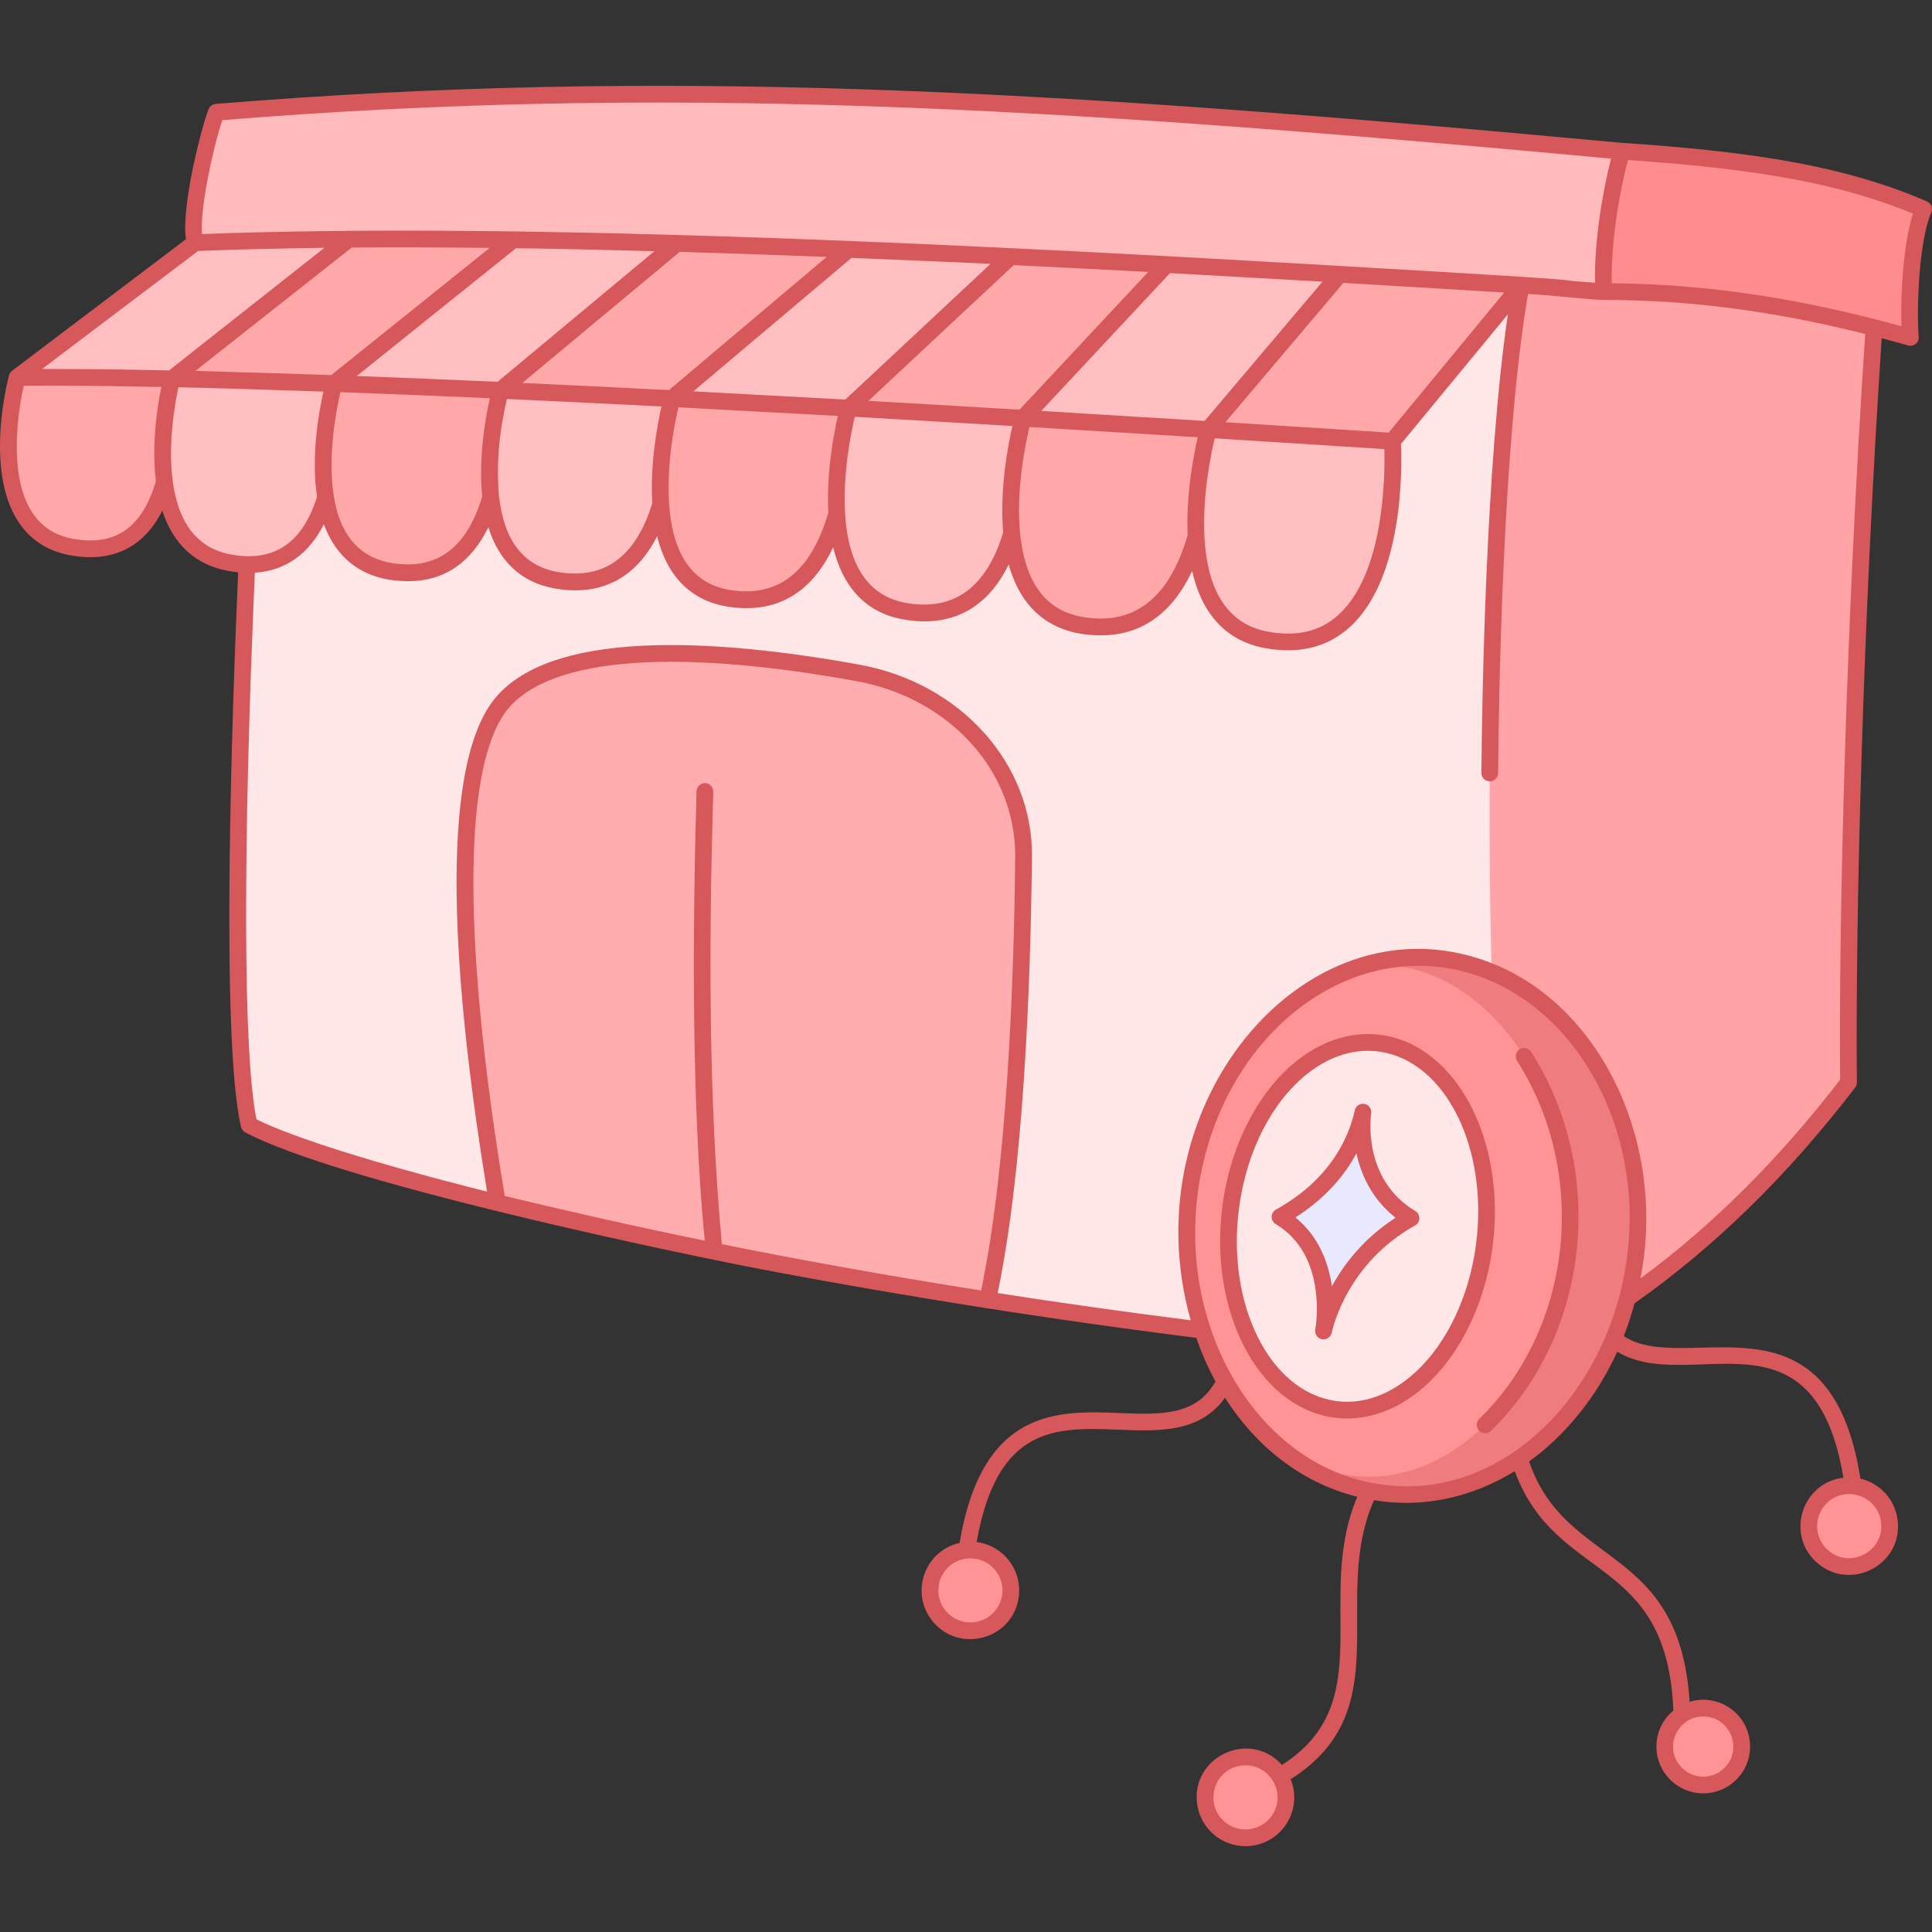 <svg width="100" height="100" viewBox="0 0 100 100" fill="none" xmlns="http://www.w3.org/2000/svg">
<rect x="0" y="0" width="100" height="100" fill="#333333" stroke="none"/>
<g clip-path="url(#clip0_19_99)">
<path d="M81.248 11.232C79.217 15.608 78.763 65.699 78.728 70.488C69.002 69.772 59.62 68.62 51.118 67.285C41.695 59.326 31.534 57.808 25.746 62.257C19.223 60.641 14.673 59.17 12.893 58.225C11.322 51.397 13.244 17.149 14.015 10.118C81.591 11.235 81.226 11.21 81.248 11.232Z" fill="#FFE6E7"/>
<path d="M95.679 56.03C91.356 61.652 85.989 66.811 78.729 70.489C76.136 51.877 77.026 24.32 78.729 14.761C79.226 10.567 89.274 11.163 97.449 10.819C96.145 27.058 95.584 45.78 95.679 56.03Z" fill="#FFA3A6"/>
<path d="M98.878 17.462C94.773 16.307 89.484 15.09 83.006 15.09L80.741 10.119L83.941 7.826C90.965 8.287 95.475 9.055 99.567 10.819C98.895 12.347 98.76 15.934 98.878 17.462Z" fill="#FF8C8F"/>
<path d="M10.102 12.56C21.542 14.859 52.018 14.019 78.728 14.761C80.02 14.797 81.559 15.021 83.005 15.09C82.868 12.644 83.471 9.433 83.94 7.826C53.874 5.032 34.17 3.933 11.198 5.807C10.78 6.833 9.703 11.286 10.102 12.56Z" fill="#FFBBBC"/>
<path d="M0.884 19.532C0.884 19.532 -1.239 27.434 3.733 28.318C9.976 29.428 8.889 19.606 8.889 19.606C7.45 17.778 4.485 18.19 0.884 19.532Z" fill="#FFA7A9"/>
<path d="M8.889 19.605C8.889 19.605 6.66 28.196 11.895 29.127C18.468 30.296 17.287 19.851 17.287 19.851C15.402 18.755 11.525 18.431 8.889 19.605Z" fill="#FFBEC0"/>
<path d="M17.287 19.851C17.287 19.851 14.847 28.615 20.134 29.555C26.773 30.735 25.903 20.202 25.903 20.202C23.879 18.675 19.663 18.638 17.287 19.851Z" fill="#FFA7A9"/>
<path d="M25.903 20.202C25.903 20.202 23.433 29.076 28.773 30.026C35.478 31.218 34.792 20.59 34.792 20.59C31.584 19.495 28.557 19.114 25.903 20.202Z" fill="#FFBEC0"/>
<path d="M34.792 20.59C34.792 20.59 32.188 29.979 37.635 30.947C44.474 32.163 43.922 21.066 43.922 21.066C41.565 19.681 37.701 19.471 34.792 20.59Z" fill="#FFA7A9"/>
<path d="M43.922 21.066C43.922 21.066 41.266 30.643 46.821 31.631C53.797 32.871 52.949 21.645 52.949 21.645C51.051 19.842 46.664 19.899 43.922 21.066Z" fill="#FFBEC0"/>
<path d="M52.949 21.645C52.949 21.645 50.258 31.345 55.925 32.352C63.04 33.617 62.539 22.23 62.539 22.23C59.324 20.846 56.127 20.693 52.949 21.645Z" fill="#FFA7A9"/>
<path d="M62.539 22.23C62.539 22.23 59.801 32.096 65.581 33.123C72.839 34.414 72.071 22.835 72.071 22.835C69.809 21.639 65.555 21.245 62.539 22.23Z" fill="#FFBEC0"/>
<path d="M18.055 12.38C16.383 14.95 13.242 17.348 8.891 19.605C5.904 19.543 3.223 19.517 0.884 19.532L10.103 12.56C12.586 12.46 15.244 12.402 18.055 12.38Z" fill="#FFBEC0"/>
<path d="M26.557 12.412C25.229 15.45 21.716 17.795 17.288 19.849C14.274 19.743 11.468 19.66 8.891 19.605L18.055 12.38C20.753 12.358 23.592 12.371 26.557 12.412Z" fill="#FFA8A9"/>
<path d="M35.029 12.598C33.585 15.388 30.33 17.888 25.903 20.201C22.873 20.065 19.997 19.948 17.288 19.849C26.605 12.373 26.537 12.412 26.559 12.412C29.282 12.45 32.109 12.514 35.029 12.598Z" fill="#FFBEC0"/>
<path d="M43.922 12.908C42.729 15.703 39.403 18.244 34.768 20.629C31.689 20.471 28.729 20.329 25.903 20.201L35.029 12.598C37.907 12.681 40.876 12.785 43.922 12.908Z" fill="#FFA8A9"/>
<path d="M52.312 13.28C51.349 15.808 48.435 18.427 43.907 21.121C40.757 20.945 37.707 20.781 34.768 20.629L43.921 12.908C55.373 13.371 51.484 13.28 52.312 13.28Z" fill="#FFBEC0"/>
<path d="M60.382 13.691C59.5 16.997 56.586 19.469 52.949 21.645C49.854 21.46 46.838 21.286 43.907 21.121L52.312 13.28C54.96 13.407 57.652 13.545 60.382 13.691Z" fill="#FFA8A9"/>
<path d="M69.342 14.196C68.782 17.875 66.134 20.33 62.539 22.23C59.269 22.026 56.07 21.831 52.949 21.645L60.382 13.691C61.924 13.774 69.118 14.174 69.342 14.196Z" fill="#FFBEC0"/>
<path d="M78.729 14.761L72.071 22.835C68.835 22.626 65.655 22.424 62.54 22.23L69.342 14.195C72.437 14.376 75.569 14.565 78.729 14.761Z" fill="#FFA8A9"/>
<path d="M88.159 92.391C89.258 92.391 90.149 91.5 90.149 90.4C90.149 89.301 89.258 88.41 88.159 88.41C87.06 88.41 86.168 89.301 86.168 90.4C86.168 91.5 87.06 92.391 88.159 92.391Z" fill="#FF9396"/>
<path d="M64.464 95.123C65.62 95.123 66.556 94.186 66.556 93.031C66.556 91.875 65.62 90.938 64.464 90.938C63.308 90.938 62.371 91.875 62.371 93.031C62.371 94.186 63.308 95.123 64.464 95.123Z" fill="#FF9396"/>
<path d="M50.227 84.41C51.383 84.41 52.32 83.473 52.32 82.317C52.32 81.161 51.383 80.225 50.227 80.225C49.071 80.225 48.134 81.161 48.134 82.317C48.134 83.473 49.071 84.41 50.227 84.41Z" fill="#FF9396"/>
<path d="M95.714 81.082C96.87 81.082 97.807 80.145 97.807 78.99C97.807 77.834 96.87 76.897 95.714 76.897C94.558 76.897 93.622 77.834 93.622 78.99C93.622 80.145 94.558 81.082 95.714 81.082Z" fill="#FF9396"/>
<path d="M84.611 65.202C83.614 72.815 77.649 78.203 71.284 77.238C69.539 76.974 67.945 76.258 66.571 75.201C73.033 76.12 75.662 55.217 70.668 49.952C78.598 47.669 85.879 55.501 84.611 65.202Z" fill="#EF7D80"/>
<path d="M81.151 65.034C80.07 72.391 73.668 79.325 66.572 75.201H66.569C62.936 72.407 60.842 67.231 61.565 61.709C62.335 55.829 66.07 51.274 70.666 49.952H70.668C77.565 49.433 82.183 58.013 81.151 65.034Z" fill="#FF9396"/>
<path d="M76.884 64.207C77.469 58.967 74.99 54.389 71.347 53.982C67.704 53.575 64.277 57.493 63.692 62.734C63.107 67.974 65.585 72.552 69.228 72.959C72.871 73.365 76.298 69.447 76.884 64.207Z" fill="#FFE6E7"/>
<path d="M70.545 57.561C70.433 58.187 70.245 61.381 73.033 63.051C69.528 65.003 68.639 68.267 68.505 68.89C68.615 68.274 69.043 64.654 66.254 62.983C69.757 61.044 70.409 58.195 70.545 57.561Z" fill="#E9E9FD"/>
<path d="M52.98 44.321C52.911 51.064 52.543 60.855 51.118 67.285C40.724 65.647 33.377 64.09 25.747 62.257C24.341 53.878 22.835 41.165 25.677 36.798C28.529 32.412 39.237 33.885 44.42 34.83C49.436 35.741 53.03 39.722 52.98 44.321Z" fill="#FFACAE"/>
<path d="M99.738 10.423C95.81 8.731 91.389 7.883 83.97 7.396C53.725 4.585 34.158 3.501 11.164 5.378C11.002 5.392 10.861 5.495 10.799 5.646C10.458 6.479 9.374 10.652 9.623 12.382C2.106 18.069 0.7 19.131 0.616 19.198C0.538 19.26 0.486 19.35 0.468 19.422C0.415 19.618 -0.802 24.25 0.914 26.951C1.535 27.929 2.459 28.532 3.658 28.746C5.828 29.131 7.442 28.334 8.4 26.435C9.03 28.355 10.335 29.427 12.326 29.625C12.001 37.059 11.419 53.744 12.472 58.324C12.5 58.446 12.58 58.55 12.691 58.609C17.43 61.125 33.806 64.602 38.778 65.574C42.598 66.321 51.563 67.946 61.919 69.247C62.192 70.032 62.524 70.788 62.912 71.503C61.917 73.29 60.073 73.222 57.94 73.138C54.772 73.013 50.846 72.864 49.667 79.86C47.853 80.271 47.098 82.439 48.25 83.889C49.637 85.635 52.479 84.85 52.736 82.607C52.894 81.231 51.92 79.993 50.55 79.817C51.625 73.757 54.678 73.874 57.906 74.002C59.977 74.083 62.112 74.165 63.406 72.346C65.09 74.991 67.49 76.786 70.254 77.472C68.011 82.779 71.456 88.099 66.352 91.354C64.684 89.486 61.632 90.935 61.962 93.372C62.136 94.651 63.229 95.558 64.46 95.558C66.242 95.558 67.476 93.767 66.806 92.092C72.474 88.496 68.835 82.779 71.12 77.65C73.692 78.081 76.228 77.488 78.404 76.147C80.542 81.963 86.287 80.412 86.613 88.539C86.034 89.022 85.741 89.695 85.737 90.386C85.728 91.75 86.834 92.824 88.16 92.824C89.485 92.824 90.574 91.759 90.583 90.418C90.593 88.78 89.013 87.611 87.455 88.083C86.926 79.869 81.043 81.213 79.147 75.648C81.056 74.266 82.656 72.273 83.708 69.965C87.451 72.234 93.875 67.293 95.415 76.485C93.21 76.748 92.39 79.555 94.131 80.958C95.862 82.352 98.468 80.974 98.226 78.721C98.109 77.639 97.328 76.78 96.298 76.536C94.682 66.343 87.21 71.285 84.047 69.155C84.263 68.601 84.448 68.034 84.601 67.462C88.76 64.532 92.498 60.879 96.022 56.295C96.081 56.219 96.113 56.124 96.112 56.028C96.033 47.644 96.401 32.536 97.396 17.508C98.832 17.887 98.764 17.897 98.88 17.897C99.131 17.897 99.331 17.683 99.311 17.431C99.197 15.963 99.32 12.457 99.964 10.995C100.06 10.775 99.959 10.518 99.738 10.423ZM51.527 81.287C52.098 82.005 51.979 83.048 51.26 83.619C50.543 84.188 49.497 84.068 48.928 83.351C48.358 82.635 48.478 81.588 49.195 81.019C49.909 80.452 50.956 80.567 51.527 81.287ZM65.785 94.038C65.226 94.773 64.183 94.905 63.459 94.354C62.292 93.466 62.771 91.587 64.241 91.388C65.698 91.193 66.683 92.859 65.785 94.038ZM88.159 88.844C89.546 88.844 90.241 90.537 89.254 91.511C88.642 92.114 87.654 92.108 87.05 91.497C86.074 90.507 86.791 88.844 88.159 88.844ZM97.365 78.814C97.523 80.281 95.817 81.206 94.673 80.284C93.957 79.707 93.847 78.663 94.422 77.95C95.352 76.795 97.208 77.357 97.365 78.814ZM11.508 6.218C34.194 4.387 53.596 5.45 83.388 8.21C82.979 9.797 82.513 12.417 82.557 14.633C78.929 14.387 85.351 14.695 69.383 13.766C52.053 12.759 27.684 11.461 10.459 12.115C10.334 10.789 11.062 7.505 11.508 6.218ZM69.264 31.837C68.321 32.682 67.141 32.964 65.657 32.7C63.597 32.333 62.481 30.66 62.338 27.726C62.238 25.627 62.68 23.494 62.872 22.686C65.747 22.865 68.677 23.052 71.654 23.244C71.691 24.66 71.644 29.706 69.264 31.837ZM18.207 12.814C20.435 12.797 22.783 12.803 25.346 12.832C23.569 14.258 24.109 13.821 23.996 13.915C23.992 13.919 23.988 13.922 23.984 13.926C22.597 15.039 20.437 16.772 17.143 19.415C15.868 19.37 12.131 19.25 10.116 19.198C11.174 18.361 13.421 16.584 18.207 12.814ZM62.35 21.787C61.233 21.718 56.051 21.399 53.893 21.27C59.135 15.659 59.911 14.828 60.559 14.136C62.313 14.231 66.615 14.471 68.454 14.577L62.35 21.787ZM52.771 21.204C51.452 21.127 46.973 20.862 44.953 20.747C46.379 19.419 51.741 14.396 52.47 13.723C54.905 13.84 57.193 13.956 59.431 14.075C58.655 14.906 53.459 20.467 52.771 21.204ZM43.751 20.682C42.203 20.596 37.934 20.365 35.888 20.256C36.886 19.412 39.109 17.532 44.071 13.349C48.214 13.516 50.259 13.607 51.27 13.657C50.313 14.548 44.629 19.875 43.751 20.682ZM34.626 20.191C32.062 20.059 29.515 19.935 27.036 19.821C27.564 19.382 35.158 13.056 35.181 13.038C37.613 13.108 40.167 13.195 42.79 13.297C36.406 18.681 34.936 19.929 34.626 20.191ZM25.754 19.763C23.233 19.65 20.787 19.549 18.465 19.463C18.631 19.33 26.581 12.951 26.709 12.848C27.998 12.855 31.627 12.941 33.872 13.001C17.099 26.974 32.664 14.007 25.754 19.763ZM17.278 25.669C16.939 23.567 17.421 21.16 17.623 20.298C20.073 20.387 22.669 20.492 25.357 20.612C25.14 21.566 24.752 23.665 24.96 25.692C24.161 28.392 22.565 29.55 20.21 29.131C18.427 28.814 17.54 27.436 17.278 25.669ZM25.83 25.702C25.68 23.984 25.841 22.337 26.236 20.651C28.841 20.77 31.528 20.899 34.238 21.037C34.022 21.997 33.64 24.043 33.763 26.047C32.908 28.833 31.257 30.03 28.848 29.603C27.101 29.292 26.086 27.98 25.83 25.702ZM34.631 26.084C34.538 24.414 34.733 22.71 35.115 21.082C36.449 21.152 41.116 21.402 43.366 21.527C43.146 22.503 42.766 24.536 42.874 26.528C41.976 29.628 40.237 30.973 37.712 30.524C35.849 30.193 34.812 28.699 34.631 26.084ZM44.243 21.574C45.727 21.655 51.496 21.996 52.405 22.049C52.173 23.05 51.733 25.338 51.926 27.559C51.057 30.417 49.367 31.645 46.897 31.208C44.966 30.863 43.904 29.299 43.741 26.581C43.741 26.573 43.741 26.564 43.74 26.556C43.621 24.523 44.039 22.441 44.243 21.574ZM52.795 27.567C52.584 25.35 53.078 22.963 53.283 22.1C54.701 22.184 60.065 22.512 61.995 22.631C61.781 23.56 61.383 25.607 61.472 27.692C60.523 30.978 58.684 32.405 56 31.928C53.84 31.543 53.012 29.742 52.795 27.567ZM71.878 22.391C69.015 22.206 66.196 22.027 63.427 21.854L69.533 14.642C72.091 14.791 74.824 14.955 77.856 15.143L71.878 22.391ZM10.256 12.989C12.272 12.909 14.507 12.855 16.792 12.827C10.035 18.151 9.367 18.69 8.754 19.172C8.224 19.165 5.76 19.1 2.18 19.097L10.256 12.989ZM3.81 27.894C2.845 27.723 2.137 27.262 1.645 26.488C0.369 24.483 0.994 21.026 1.228 19.965C3.908 19.953 6.033 19.982 8.351 20.03C8.159 20.961 7.831 22.964 8.069 24.906C7.369 27.299 5.975 28.278 3.81 27.894ZM8.938 24.893C8.938 24.892 8.938 24.892 8.938 24.892C8.938 24.891 8.938 24.89 8.938 24.889C8.68 22.941 9.063 20.835 9.233 20.043C10.621 20.069 14.933 20.205 16.741 20.267C16.511 21.284 16.09 23.589 16.41 25.712C15.684 28.008 14.284 29.121 11.972 28.703C10.253 28.397 9.232 27.115 8.938 24.893ZM50.782 66.796C45.6 65.974 41.217 65.174 37.364 64.398C36.665 56.859 36.691 48.818 36.917 40.98C36.924 40.742 36.736 40.542 36.497 40.536C36.266 40.527 36.059 40.717 36.052 40.955C35.847 48.091 35.784 57.109 36.478 64.218C32.578 63.419 29.225 62.647 26.126 61.904C23.992 49.058 23.96 40.232 26.04 37.036C27.956 34.091 34.456 33.459 44.343 35.258C48.904 36.085 52.548 39.665 52.548 44.318C52.478 51.12 52.113 60.474 50.782 66.796ZM70.949 76.742C65.082 75.604 61.065 68.887 61.994 61.768C62.584 57.261 65.009 53.37 68.48 51.36C70.051 50.45 71.733 49.991 73.416 49.991C79.904 49.991 84.797 56.595 84.319 64.028C83.826 71.685 77.805 78.134 70.949 76.742ZM95.245 55.886C92.031 60.046 88.639 63.422 84.909 66.173C86.249 59.378 83.028 52.258 77.374 49.92C77.373 49.92 77.373 49.92 77.373 49.92C67.886 46.013 58.417 56.96 61.631 68.338C58.279 67.913 54.924 67.44 51.637 66.929C52.975 60.536 53.343 51.152 53.413 44.327C53.465 39.526 49.715 35.354 44.498 34.406C37.245 33.087 28.03 32.391 25.314 36.564C22.543 40.824 23.695 52.43 25.212 61.679C19.564 60.26 15.162 58.88 13.273 57.936C12.591 54.57 12.56 44.066 13.191 29.643C14.759 29.544 15.979 28.691 16.764 27.133C17.502 29.147 19.066 30.083 21.136 30.083C22.979 30.083 24.384 29.133 25.276 27.288C25.83 29.065 26.992 30.152 28.696 30.455C31.117 30.886 32.915 29.922 34.013 27.755C34.629 30.245 36.252 31.477 38.649 31.477C40.625 31.476 42.144 30.406 43.124 28.33C43.636 30.444 44.866 31.724 46.745 32.059C49.24 32.502 51.096 31.5 52.211 29.214C52.883 31.654 54.539 32.885 56.991 32.885C59.077 32.885 60.677 31.751 61.705 29.55C62.215 31.824 63.508 33.196 65.505 33.551C67.131 33.841 68.632 33.565 69.842 32.48C72.69 29.93 72.562 24.077 72.512 22.982L78.047 16.271C76.896 24.12 76.708 36.271 76.677 40.005C76.675 40.244 76.867 40.439 77.106 40.441C77.286 40.441 77.54 40.304 77.542 40.012C77.574 36.097 77.78 22.894 79.089 15.213C80.106 15.265 82.462 15.525 83.007 15.525C87.423 15.525 91.775 16.089 96.543 17.287C95.544 32.303 95.171 47.426 95.245 55.886ZM98.417 16.886C93.456 15.518 88.606 14.704 83.424 14.663C83.371 12.457 83.857 9.805 84.263 8.283C91.126 8.75 95.339 9.54 99.016 11.058C98.512 12.6 98.368 15.266 98.417 16.886Z" fill="#D6585B"/>
<path d="M78.654 54.311C78.453 54.44 78.394 54.707 78.522 54.908C82.248 60.753 81.408 68.721 76.569 73.442C76.29 73.714 76.487 74.184 76.871 74.184C76.98 74.184 77.089 74.144 77.173 74.061C82.299 69.06 83.193 60.627 79.251 54.444C79.123 54.242 78.856 54.183 78.654 54.311Z" fill="#D6585B"/>
<path d="M71.568 53.582C70.031 53.349 68.544 53.833 67.277 54.786C65.189 56.358 63.692 59.212 63.273 62.421C62.56 67.87 65.112 72.779 68.962 73.362C70.513 73.597 71.992 73.105 73.251 72.158C75.339 70.586 76.837 67.732 77.257 64.523C77.969 59.073 75.418 54.165 71.568 53.582ZM76.399 64.41C76.009 67.394 74.637 70.032 72.731 71.467C71.58 72.334 70.321 72.694 69.091 72.507C65.704 71.993 63.479 67.519 64.131 62.533C64.521 59.55 65.891 56.912 67.797 55.477C68.858 54.679 70.115 54.236 71.438 54.437C74.826 54.951 77.051 59.425 76.399 64.41Z" fill="#D6585B"/>
<path d="M73.255 62.682C70.457 61.005 70.965 57.672 70.971 57.639C71.012 57.407 70.86 57.184 70.628 57.139C70.395 57.094 70.172 57.242 70.122 57.472C69.861 58.692 68.983 60.98 66.044 62.607C65.753 62.768 65.745 63.185 66.031 63.357C68.731 64.974 68.107 68.66 68.079 68.816C68.038 69.048 68.19 69.271 68.422 69.316C68.649 69.362 68.878 69.217 68.928 68.983C69.007 68.617 69.797 65.35 73.243 63.431C73.534 63.27 73.541 62.853 73.255 62.682ZM68.939 66.579C68.767 65.394 68.28 64.008 67.051 63.015C68.658 61.993 69.626 60.784 70.209 59.698C70.45 60.816 71.023 62.083 72.234 63.029C70.571 64.105 69.553 65.447 68.939 66.579Z" fill="#D6585B"/>
</g>
<defs>
<clipPath id="clip0_19_99">
<rect width="100" height="100" fill="white"/>
</clipPath>
</defs>
</svg>
